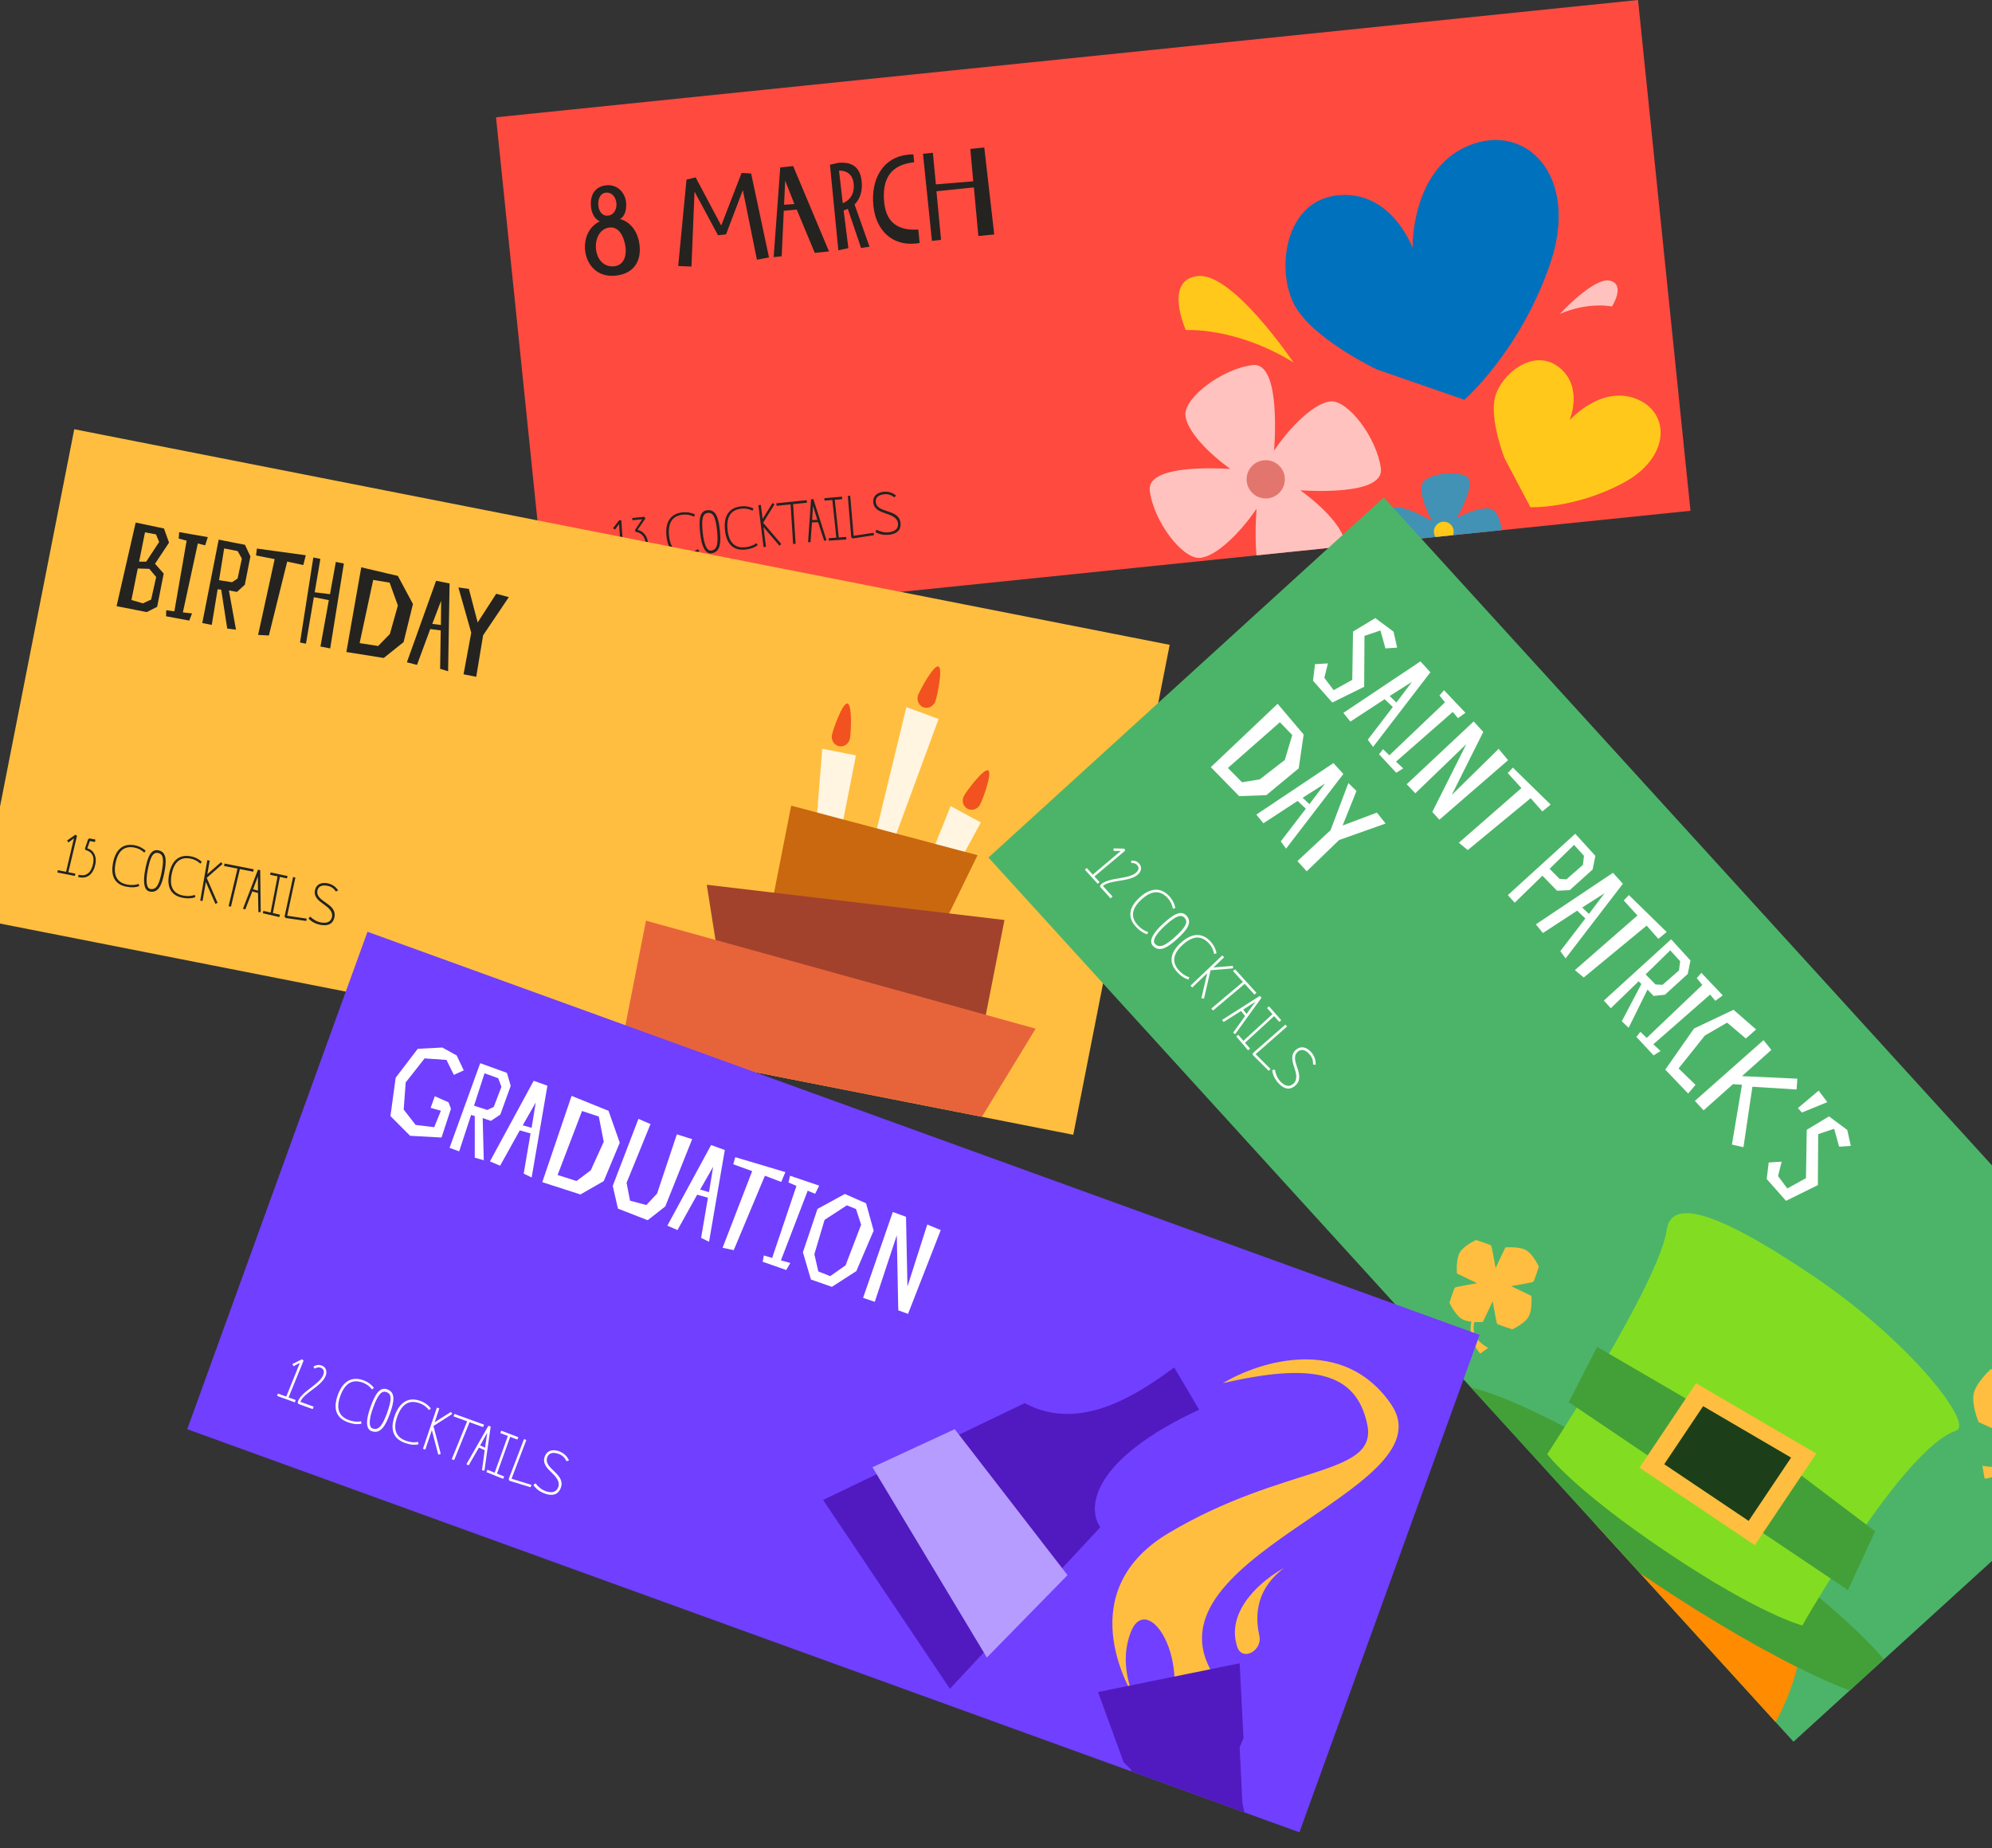 <svg width="360" height="334" viewBox="0 0 360 334" fill="none" xmlns="http://www.w3.org/2000/svg">
<rect x="0" y="0" width="360" height="334" fill="#333333" stroke="none"/>
<g clip-path="url(#clip0_1056_2251)">
<g clip-path="url(#clip1_1056_2251)">
<rect width="207.471" height="92.786" transform="translate(89.644 21.195) rotate(-5.864)" fill="#FF4A3F"/>
<path d="M112.041 39.577C113.031 39.059 113.254 37.622 113.143 36.544C112.959 34.755 111.51 33.282 109.607 33.478C107.566 33.687 106.584 35.178 106.81 37.38C106.925 38.504 107.428 39.564 108.4 39.998C106.368 40.971 105.527 43.166 105.739 45.23C106.003 47.798 107.89 50.154 111.238 49.81C114.494 49.475 115.89 47.27 115.591 44.357C115.384 42.339 114.307 40.202 112.041 39.577ZM109.869 38.966C108.815 39.074 108.234 38.161 108.131 37.152C108.02 36.074 108.457 34.917 109.443 34.815C110.613 34.695 111.29 35.645 111.396 36.677C111.504 37.732 111.016 38.848 109.869 38.966ZM110.183 41.112C112.636 40.86 113.05 44.664 113.055 44.71C113.286 46.958 112.233 47.993 111.018 48.117C109 48.325 107.885 46.724 107.709 45.005C107.525 43.216 108.348 41.301 110.183 41.112ZM124.962 48.169L125.518 34.624L129.757 42.508L131.202 42.36L134.25 34.353L136.793 46.93L138.975 46.521L135.749 31.349L134.024 31.248L130.342 40.757L125.718 32.055L124.067 32.456L122.565 48.067L124.962 48.169ZM143.99 37.872L147.25 45.694L149.819 45.43L143.346 30.013L141.007 30.253L139.82 46.457L141.265 46.309L141.649 38.089L143.99 37.872ZM141.901 32.641L143.563 36.873L141.699 36.995L141.901 32.641ZM155.723 32.774C155.525 30.848 154.582 29.114 151.486 29.432L149.992 29.77L151.51 45.234L153.323 44.839L152.461 38.022C152.732 37.947 153 37.85 153.22 37.735L155.615 44.812L157.144 44.585L154.435 36.938C155.618 35.82 155.866 34.173 155.723 32.774ZM152.304 36.717L151.63 30.831C153.252 30.826 154.13 31.709 154.283 33.2C154.45 34.828 153.752 36.151 152.304 36.717ZM165.953 41.479C162.891 41.678 160.218 40.701 159.799 36.619C159.326 32.01 161.246 29.727 165.214 29.32L165.068 27.898C164.719 27.887 164.375 27.923 164.054 27.956C159.605 28.413 157.34 32.306 157.844 37.214C158.291 41.571 161.182 44.449 165.494 44.006C165.723 43.983 165.952 43.959 166.202 43.91L165.953 41.479ZM179.68 42.364L177.881 26.651L175.358 26.91L175.89 32.765L169.134 33.32L168.593 27.605L166.805 27.789L168.42 43.52L170.071 43.35L169.238 34.561L176.003 33.866L176.813 42.658L179.68 42.364Z" fill="#242320"/>
<path d="M112.295 94.054L111.938 93.964L110.782 95.45L111.144 95.702L111.885 94.687L112.307 101.052L110.759 101.211L110.804 101.646L114.095 101.308L114.05 100.873L112.731 101.008L112.295 94.054ZM115.221 95.735L116.634 93.701L116.474 93.382L114.261 93.609L114.302 94.01L116.056 93.83L114.74 95.796L114.889 96.117C114.948 96.123 116.476 96.221 116.672 98.135C116.842 99.786 116.272 100.668 115.435 100.754C115.137 100.784 114.835 100.664 114.583 100.354L114.265 100.642C114.674 101.133 115.101 101.228 115.468 101.19C116.569 101.077 117.305 100.005 117.108 98.091C116.931 96.371 115.792 95.885 115.245 95.744L115.221 95.735ZM126.121 99.227C125.576 99.677 124.755 99.912 124.113 99.978C122.645 100.129 121.197 99.571 120.915 96.819C120.666 94.4 121.562 93.195 123.42 93.005C124.406 92.903 125.12 93.201 125.439 93.376L125.594 92.967C125.154 92.745 124.385 92.477 123.365 92.582C121.175 92.806 120.185 94.345 120.443 96.856C120.695 99.309 121.885 100.624 124.109 100.396C125.061 100.298 125.799 100.037 126.377 99.572L126.121 99.227ZM127.834 92.192C126.401 92.339 126.286 93.927 126.526 96.266C126.787 98.8 127.487 100.095 128.531 99.988C130.297 99.807 130.273 97.886 130.111 95.967C129.86 93.525 129.396 92.055 127.834 92.192ZM128.48 99.495C127.758 99.569 127.218 98.373 126.996 96.218C126.743 93.752 126.991 92.777 127.919 92.681C128.917 92.579 129.347 93.497 129.605 96.008C129.8 98.131 129.673 99.372 128.48 99.495ZM136.691 98.142C136.146 98.592 135.325 98.827 134.683 98.893C133.215 99.043 131.767 98.485 131.485 95.734C131.236 93.314 132.132 92.11 133.99 91.919C134.976 91.818 135.69 92.115 136.009 92.291L136.164 91.881C135.724 91.66 134.955 91.391 133.935 91.496C131.745 91.721 130.756 93.259 131.013 95.77C131.265 98.224 132.455 99.539 134.679 99.31C135.631 99.212 136.369 98.951 136.947 98.486L136.691 98.142ZM139.971 91.131L139.61 90.89L137.821 93.773L137.502 91.234L137.056 91.291L137.995 98.854L138.43 98.797L137.983 95.24L140.867 98.617L141.195 98.305L137.915 94.459L139.971 91.131ZM140.346 91.405L142.88 91.145L143.337 98.305L143.785 98.259L143.327 91.099L145.838 90.841L145.791 90.383L140.299 90.947L140.346 91.405ZM149.371 97.616L146.996 90.178L146.573 90.233L146.035 97.97L146.477 97.983L146.746 94.398L147.855 94.365L148.955 97.74L149.371 97.616ZM146.771 93.967L146.927 91.425L147.719 93.939L146.771 93.967ZM150.861 90.314L152.205 90.199L152.171 89.751L148.977 90.021L149.012 90.469C149.482 90.421 149.954 90.395 150.424 90.347L151.147 97.156L149.766 97.251L149.801 97.699L152.953 97.48L152.93 97.03L151.584 97.122L150.861 90.314ZM154.268 96.823L153.653 89.587L153.216 89.62L153.845 97.099L154.098 97.304L157.942 96.713L157.885 96.278L154.268 96.823ZM161.945 89.546C161.188 88.941 160.476 88.782 159.605 88.871C158.212 89.072 157.726 89.875 157.823 90.816C157.948 92.031 159.057 92.45 160.112 92.793C161.083 93.111 162.18 93.531 162.289 94.586C162.382 95.492 161.803 96.061 160.565 96.188C159.762 96.271 159.007 96.024 158.408 95.726L158.197 96.153C158.85 96.527 159.67 96.732 160.611 96.635C162.583 96.433 162.829 95.33 162.744 94.504C162.601 93.117 161.437 92.727 160.323 92.366C159.328 92.04 158.379 91.72 158.277 90.722C158.2 89.977 158.654 89.432 159.824 89.312C160.523 89.24 161.101 89.448 161.619 89.87L161.945 89.546Z" fill="#242320"/>
<g clip-path="url(#clip2_1056_2251)">
<path d="M240.534 72.531C237.594 72.723 233.196 77.056 230.26 81.419C230.547 77.386 231.017 65.374 226.356 65.969C220.774 66.675 214.026 71.87 214.23 74.989C214.41 77.757 218.262 81.817 222.351 84.734C217.689 84.465 207.247 84.338 207.792 88.68C208.498 94.261 213.693 101.01 216.812 100.811C219.753 100.619 224.151 96.28 227.087 91.924C226.8 95.956 226.33 107.962 230.991 107.373C236.573 106.667 243.321 101.472 243.122 98.347C242.943 95.585 239.084 91.52 234.995 88.603C239.658 88.877 250.099 88.998 249.555 84.657C248.831 79.083 243.632 72.34 240.534 72.531Z" fill="#FFC2BE"/>
<path d="M248.804 66.751C248.804 66.751 237.295 61.3 233.951 55.143C230.608 48.986 232.016 36.293 241.762 35.292C251.508 34.291 255.288 44.812 255.288 44.812C255.288 44.812 254.924 30.667 265.392 26.319C275.861 21.971 285.586 31.881 280.123 47.736C274.66 63.592 264.639 72.239 264.639 72.239L248.804 66.751Z" fill="#0071BC"/>
<path d="M271.915 82.826C271.915 82.826 269.135 75.777 270.197 71.74C271.26 67.703 277.028 62.777 281.653 66.293C286.279 69.81 283.658 75.936 283.658 75.936C283.658 75.936 289.251 69.65 295.566 72.014C301.88 74.378 302.08 82.648 293.267 87.313C284.453 91.978 276.582 91.656 276.582 91.656L271.915 82.826Z" fill="#FFC81A"/>
<path d="M233.757 65.488C233.757 65.488 222.818 49.232 216.511 49.879C210.205 50.527 214.299 59.648 214.299 59.648C214.299 59.648 223.245 59.036 233.757 65.488Z" fill="#FFC81A"/>
<path d="M281.924 56.706C281.924 56.706 288.122 49.981 290.985 50.724C293.848 51.467 291.313 55.383 291.313 55.383C291.313 55.383 287.233 54.469 281.924 56.706Z" fill="#FFC2BE"/>
<path d="M229.101 90.055C231.001 89.859 232.383 88.161 232.188 86.261C231.993 84.362 230.295 82.98 228.395 83.175C226.495 83.37 225.113 85.068 225.308 86.968C225.503 88.868 227.202 90.25 229.101 90.055Z" fill="#E2766F"/>
<path d="M257.041 87.377C256.462 88.787 257.498 91.82 258.846 94.179C257.035 93.125 251.548 90.184 250.77 92.482C249.831 95.238 250.733 99.566 252.221 100.178C253.545 100.719 256.317 99.844 258.6 98.607C257.415 100.716 254.986 105.554 257.135 106.289C259.89 107.223 264.219 106.326 264.831 104.838C265.443 103.35 264.374 100.395 263.026 98.037C264.837 99.085 270.324 102.032 271.102 99.733C272.041 96.978 271.139 92.65 269.651 92.038C268.327 91.496 265.56 92.365 263.272 93.609C264.457 91.5 266.886 86.662 264.737 85.927C261.981 84.987 257.642 85.891 257.041 87.377Z" fill="#4192B5"/>
<path d="M261.111 97.845C262.095 97.743 262.812 96.863 262.71 95.879C262.609 94.894 261.729 94.178 260.744 94.279C259.76 94.38 259.043 95.26 259.145 96.245C259.246 97.229 260.126 97.946 261.111 97.845Z" fill="#FFC81A"/>
</g>
</g>
<g clip-path="url(#clip3_1056_2251)">
<rect width="201.762" height="90.233" transform="translate(13.422 77.564) rotate(11.133)" fill="#FFBE3F"/>
<path d="M24.521 94.424L21.068 109.532L26.523 110.606L28.402 109.65L29.584 103.645L28.013 101.874L30.547 98.054L29.633 95.498L24.521 94.424ZM28.227 104.269L27.312 108.339L25.828 109.029L23.755 108.416L24.898 102.723L26.987 102.792L28.227 104.269ZM26.42 101.492L25.141 101.492L26.206 96.195L28.19 96.562L28.766 97.932L26.42 101.492ZM37.081 98.54L37.555 97.057L32.386 96.154L32.293 97.324L33.728 97.698L31.512 110.468L30.043 110.27L30.011 111.361L34.199 112.139L34.705 110.845L33.051 110.657L35.752 98.21L37.081 98.54ZM39.98 106.559L41.065 113.582L42.649 113.779L41.369 106.696L42.825 106.959L44.246 105.662L45.254 100.537L44.272 98.448L39.521 97.513L36.556 112.58L38.271 112.918L39.333 106.478L39.98 106.559ZM40.511 99.101L42.952 99.582L43.712 100.942L42.937 104.537L41.936 105.208L39.587 104.837L40.511 99.101ZM55.258 100.335L46.426 99.123L46.272 100.372L49.638 101.034L46.646 114.726L48.59 114.834L51.903 101.48L54.82 102.1L55.258 100.335ZM54.218 116.101L55.296 116.313L56.721 107.912L59.426 108.444L57.913 116.829L59.673 117.175L62.145 101.828L60.693 101.542L59.638 107.366L56.872 107.027L57.9 100.992L56.624 100.741L54.218 116.101ZM62.597 117.819L69.354 118.897L72.933 116.037L74.63 109.151L71.906 104.068L65.289 102.515L62.597 117.819ZM70.457 114.567L68.34 116.733L64.993 116.211L67.446 104.79L70.411 105.282L71.905 109.415L70.457 114.567ZM78.809 104.947L73.535 119.674L75.361 120.148L77.754 113.673L79.65 113.909L79.54 120.856L80.983 121.3L81.251 105.427L78.809 104.947ZM78.121 112.74L79.722 108.554L79.682 112.933L78.121 112.74ZM89.678 107.292L86.327 112.481L84.734 106.41L82.843 106.152L85.163 114.331L83.775 121.849L86.063 122.299L87.31 114.799L91.958 107.9L89.678 107.292Z" fill="#242320"/>
<path d="M13.92 151.023L13.614 150.837L12.116 151.891L12.38 152.228L13.358 151.496L11.942 157.534L10.457 157.242L10.375 157.66L13.531 158.281L13.613 157.863L12.349 157.614L13.92 151.023ZM16.247 151.973L17.16 152.152L17.247 151.712L16.158 151.498L15.919 151.668L15.346 153.36L15.489 153.617C15.808 153.68 17.214 154.082 16.833 156.018C16.517 157.624 15.665 158.358 14.455 158.12C14.378 158.105 14.29 158.088 14.226 158.064L14.113 158.464C14.188 158.49 14.298 158.512 14.397 158.531C15.848 158.817 16.901 157.882 17.247 156.122C17.5 154.835 17.015 153.643 15.781 153.297L16.247 151.973ZM25.039 159.712C24.404 159.975 23.573 159.96 22.958 159.839C21.55 159.562 20.362 158.631 20.881 155.992C21.338 153.671 22.514 152.806 24.296 153.157C25.241 153.343 25.821 153.822 26.068 154.077L26.328 153.739C25.982 153.409 25.343 152.94 24.365 152.747C22.264 152.334 20.907 153.484 20.433 155.892C19.97 158.246 20.702 159.806 22.836 160.226C23.748 160.406 24.509 160.373 25.179 160.105L25.039 159.712ZM28.632 153.656C27.258 153.385 26.699 154.829 26.258 157.073C25.779 159.503 26.063 160.907 27.064 161.104C28.758 161.437 29.282 159.644 29.676 157.814C30.137 155.471 30.124 153.972 28.632 153.656ZM27.157 160.631C26.464 160.495 26.302 159.229 26.709 157.161C27.174 154.797 27.681 153.96 28.572 154.135C29.529 154.324 29.668 155.299 29.194 157.708C28.772 159.738 28.301 160.856 27.157 160.631ZM35.178 161.707C34.543 161.97 33.712 161.955 33.096 161.834C31.689 161.557 30.501 160.627 31.02 157.987C31.477 155.666 32.653 154.801 34.434 155.152C35.38 155.338 35.96 155.818 36.207 156.072L36.467 155.735C36.121 155.404 35.482 154.935 34.503 154.743C32.403 154.329 31.046 155.479 30.572 157.887C30.108 160.241 30.841 161.802 32.975 162.222C33.887 162.401 34.648 162.368 35.318 162.1L35.178 161.707ZM40.221 156.119L39.954 155.792L37.47 157.965L37.896 155.513L37.465 155.44L36.188 162.74L36.608 162.811L37.204 159.375L38.927 163.336L39.32 163.139L37.362 158.63L40.221 156.119ZM40.492 156.481L42.923 156.959L41.313 163.748L41.742 163.833L43.352 157.044L45.76 157.518L45.847 157.078L40.579 156.041L40.492 156.481ZM47.119 164.822L47.026 157.23L46.617 157.161L43.917 164.203L44.324 164.341L45.593 161.083L46.634 161.368L46.697 164.819L47.119 164.822ZM45.739 160.689L46.607 158.37L46.628 160.933L45.739 160.689ZM50.581 158.455L51.864 158.73L51.959 158.303L48.913 157.647L48.817 158.073C49.268 158.162 49.715 158.273 50.166 158.362L48.902 164.899L47.591 164.595L47.495 165.022L50.489 165.714L50.596 165.289L49.318 164.992L50.581 158.455ZM51.9 165.477L53.384 158.572L52.968 158.479L51.427 165.613L51.604 165.876L55.347 166.419L55.419 165.998L51.9 165.477ZM61.108 160.892C60.575 160.113 59.959 159.763 59.123 159.599C57.77 159.39 57.091 159.999 56.913 160.9C56.684 162.066 57.596 162.771 58.48 163.391C59.293 163.962 60.194 164.665 59.995 165.677C59.824 166.545 59.124 166.91 57.936 166.677C57.166 166.525 56.534 166.081 56.062 165.634L55.744 165.971C56.245 166.504 56.95 166.928 57.851 167.106C59.743 167.478 60.285 166.522 60.441 165.73C60.703 164.399 59.731 163.706 58.797 163.053C57.965 162.467 57.174 161.9 57.362 160.943C57.503 160.228 58.08 159.851 59.201 160.071C59.872 160.203 60.35 160.56 60.713 161.1L61.108 160.892Z" fill="#242320"/>
<path d="M148.597 135.296L146.448 162.297L149.494 162.896L154.69 136.495L148.597 135.296Z" fill="#FFF5E1"/>
<path d="M163.802 127.777L157.414 154.1L160.327 155.173L169.629 129.923L163.802 127.777Z" fill="#FFF5E1"/>
<path d="M171.796 145.662L161.699 170.796L164.428 172.276L177.255 148.622L171.796 145.662Z" fill="#FFF5E1"/>
<path d="M176.666 154.532L169.244 169.737L139.629 162.643L142.986 145.584L176.666 154.532Z" fill="#C9680F"/>
<path d="M127.727 159.876L130.17 175.334L177.896 184.726L181.533 166.245L127.727 159.876Z" fill="#A2422C"/>
<path d="M187.162 185.879L176.237 203.809L111.87 191.142L116.746 166.365L187.162 185.879Z" fill="#E7643B"/>
<path d="M153.602 133.445C153.416 134.392 152.538 135.017 151.64 134.84C150.743 134.664 150.167 133.753 150.353 132.806C150.539 131.859 152.262 126.946 153.159 127.123C154.056 127.3 153.789 132.498 153.602 133.445Z" fill="#F2521F"/>
<path d="M169.036 126.74C168.702 127.646 167.736 128.124 166.878 127.808C166.02 127.492 165.595 126.501 165.928 125.595C166.262 124.689 168.739 120.111 169.597 120.427C170.455 120.743 169.37 125.834 169.036 126.74Z" fill="#F2521F"/>
<path d="M177.125 145.389C176.665 146.237 175.64 146.572 174.836 146.136C174.032 145.7 173.754 144.659 174.214 143.81C174.674 142.961 177.782 138.786 178.586 139.221C179.389 139.657 177.585 144.54 177.125 145.389Z" fill="#F2521F"/>
</g>
<g clip-path="url(#clip4_1056_2251)">
<rect width="216.085" height="96.638" transform="translate(250.086 89.893) rotate(47.678)" fill="#4CB469"/>
<path d="M249.477 113.927L250.379 117.165L252.493 117.026L251.846 114.14L248.545 111.691L244.522 114.12L244.385 122.85L241.018 124.715L239.338 122.478L239.987 119.874L237.651 120.019L237.291 123.011L240.778 126.947L246.536 124.106L246.593 114.897L249.477 113.927ZM256.705 119.512L242.775 128.82L244.044 130.392L250.233 126.347L251.714 127.759L247.188 133.666L248.147 134.969L258.5 121.482L256.705 119.512ZM251.143 125.778L255.19 123.197L252.364 126.94L251.143 125.778ZM263.485 129.774L264.839 128.801L260.968 124.728L260.142 125.675L261.138 126.911L251.087 136.485L249.949 135.379L249.226 136.296L252.333 139.637L253.594 138.846L252.291 137.63L262.552 128.643L263.485 129.774ZM272.545 137.369L270.839 135.318L262.359 143.657L268.059 132.265L266.329 130.365L254.224 141.713L255.779 143.349L264.998 134.467L258.85 146.722L260.127 148.125L272.545 137.369ZM280.238 145.39L273.412 138.715L272.483 139.691L274.956 142.407L263.651 152.28L265.254 153.612L276.621 144.235L278.736 146.629L280.238 145.39ZM287.829 157.114L288.318 154.655L284.681 150.661L272.503 161.75L273.748 163.117L278.752 158.236L281.395 160.96L283.694 160.846L287.829 157.114ZM283.089 158.898L281.835 158.805L280.051 156.988L284.468 152.674L286.262 154.644L286.066 156.283L283.089 158.898ZM291.499 157.72L277.569 167.028L278.838 168.6L285.026 164.556L286.507 165.968L281.982 171.874L282.941 173.177L293.293 159.691L291.499 157.72ZM285.937 163.986L289.984 161.405L287.157 165.148L285.937 163.986ZM301.203 168.413L294.377 161.737L293.447 162.713L295.921 165.429L284.616 175.302L286.219 176.634L297.586 167.258L299.7 169.651L301.203 168.413ZM296.638 177.806L293.093 184.54L294.33 185.72L297.746 178.81L298.831 179.965L300.88 179.755L305.017 175.988L305.504 173.564L302.012 169.729L289.852 180.803L291.113 182.187L296.133 177.323L296.638 177.806ZM301.851 171.727L303.645 173.698L303.432 175.353L300.472 177.951L299.183 177.891L297.399 176.074L301.851 171.727ZM309.992 180.846L311.346 179.873L307.475 175.8L306.649 176.747L307.645 177.983L297.594 187.557L296.456 186.45L295.733 187.368L298.84 190.709L300.101 189.918L298.798 188.701L309.059 179.715L309.992 180.846ZM306.417 196.034L303.361 193.07L308.109 187.122L312.127 184.795L315.511 187.656L317.372 186.026L313.289 182.47L306.145 185.858L300.954 193.28L305.086 197.603L306.417 196.034ZM318.708 187.957L306.298 198.934L307.884 200.64L313.187 195.908L314.813 196.018L312.999 206.827L315.084 207.299L316.7 196.378L324.682 196.871L324.824 194.923L314.818 194.455L320.121 189.723L318.708 187.957ZM328.669 197.077L324.918 200.233L325.646 201.032L330.238 199.156L328.669 197.077ZM331.472 203.97L332.374 207.208L334.488 207.069L333.841 204.183L330.54 201.734L326.517 204.163L326.38 212.893L323.013 214.758L321.333 212.521L321.982 209.917L319.647 210.063L319.286 213.054L322.773 216.99L328.531 214.149L328.588 204.94L331.472 203.97ZM218.823 138.626L223.949 143.863L228.852 143.684L234.704 138.842L235.602 132.732L230.899 127.175L218.823 138.626ZM227.659 140.841L224.457 141.354L221.91 138.77L231.304 130.508L233.541 132.822L232.191 137.331L227.659 140.841ZM240.981 137.89L227.051 147.198L228.32 148.77L234.509 144.725L235.989 146.137L231.464 152.044L232.423 153.347L242.775 139.86L240.981 137.89ZM235.419 144.156L239.466 141.575L236.639 145.318L235.419 144.156ZM248.838 146.839L242.644 149.167L245.146 142.927L243.683 141.499L240.463 150.016L234.474 155.6L236.156 157.446L242.012 151.788L250.411 148.816L248.838 146.839Z" fill="white"/>
<path d="M203.348 153.709L203.203 153.354L201.242 153.305L201.254 153.764L202.563 153.757L197.493 158.05L196.402 156.851L196.065 157.159L198.385 159.706L198.722 159.399L197.792 158.378L203.348 153.709ZM199.323 160.095C199.953 159.538 201.083 159.353 202.256 159.161C203.532 158.958 204.834 158.746 205.64 158.028C206.181 157.552 206.491 156.734 205.861 156.041C205.505 155.651 205.038 155.459 204.415 155.523L204.463 155.95C204.924 155.904 205.282 156.065 205.5 156.305C205.969 156.82 205.734 157.31 205.334 157.674C204.651 158.296 203.469 158.496 202.252 158.711C200.941 158.93 199.588 159.155 198.846 159.945L198.815 160.249L200.706 162.326L201.061 162.003L199.323 160.095ZM207.484 168.397C206.77 168.219 206.065 167.676 205.612 167.179C204.578 166.043 204.149 164.485 206.279 162.545C208.152 160.84 209.716 160.845 211.025 162.283C211.72 163.046 211.913 163.829 211.963 164.205L212.403 164.081C212.316 163.575 212.065 162.765 211.345 161.975C209.802 160.28 207.901 160.403 205.957 162.173C204.057 163.903 203.692 165.713 205.26 167.435C205.931 168.172 206.607 168.628 207.354 168.824L207.484 168.397ZM214.438 165.478C213.428 164.369 212.027 165.255 210.216 166.904C208.254 168.69 207.603 170.079 208.339 170.886C209.583 172.253 211.178 171.045 212.685 169.722C214.575 168 215.52 166.702 214.438 165.478ZM208.72 170.539C208.211 169.98 208.879 168.787 210.547 167.268C212.456 165.53 213.426 165.133 214.081 165.852C214.784 166.625 214.282 167.553 212.338 169.323C210.68 170.801 209.561 171.462 208.72 170.539ZM214.936 176.58C214.222 176.402 213.516 175.859 213.063 175.362C212.029 174.226 211.6 172.668 213.731 170.728C215.604 169.022 217.167 169.028 218.476 170.465C219.171 171.229 219.364 172.011 219.415 172.387L219.854 172.263C219.767 171.758 219.516 170.947 218.797 170.158C217.253 168.462 215.352 168.586 213.408 170.356C211.509 172.086 211.144 173.895 212.712 175.617C213.382 176.354 214.058 176.811 214.805 177.007L214.936 176.58ZM222.838 174.988L222.817 174.537L219.294 174.823L221.224 172.984L220.9 172.646L215.146 178.113L215.462 178.442L218.166 175.866L217.122 180.372L217.586 180.453L218.778 175.325L222.838 174.988ZM222.841 175.472L224.627 177.434L218.912 182.248L219.227 182.595L224.942 177.78L226.712 179.724L227.067 179.401L223.196 175.149L222.841 175.472ZM223.223 186.876L227.985 180.283L227.677 179.963L220.863 184.301L221.125 184.679L224.295 182.685L225.009 183.594L222.862 186.604L223.223 186.876ZM224.672 182.44L226.898 180.997L225.281 183.216L224.672 182.44ZM230.263 183.605L231.191 184.66L231.545 184.353L229.342 181.845L228.988 182.152C229.32 182.516 229.633 182.896 229.965 183.26L224.708 188.079L223.774 186.981L223.42 187.287L225.554 189.792L225.917 189.495L225.007 188.424L230.263 183.605ZM226.919 190.488L232.599 185.493L232.301 185.148L226.426 190.303L226.41 190.643L229.285 193.496L229.614 193.18L226.919 190.488ZM237.766 192.415C237.804 191.405 237.497 190.711 236.883 190.037C235.852 188.994 234.879 189.085 234.151 189.747C233.211 190.604 233.546 191.793 233.911 192.889C234.246 193.899 234.573 195.078 233.757 195.822C233.056 196.46 232.22 196.328 231.347 195.369C230.782 194.748 230.521 193.962 230.4 193.277L229.912 193.365C230.003 194.142 230.339 194.957 231.001 195.685C232.392 197.211 233.468 196.735 234.107 196.153C235.181 195.175 234.787 193.958 234.399 192.801C234.057 191.765 233.738 190.773 234.51 190.07C235.087 189.545 235.824 189.588 236.649 190.493C237.142 191.034 237.326 191.646 237.293 192.342L237.766 192.415Z" fill="white"/>
<g clip-path="url(#clip5_1056_2251)">
<path d="M325.552 291.744C325.552 291.744 327.418 301.234 318.837 314.703L283.368 273.095L325.552 291.744Z" fill="#FF8B00"/>
<path d="M379.844 246.604C379.844 246.604 376.335 244.98 376.082 244.99C375.828 245 372.401 247.623 371.327 248.437C371.793 247.049 373.072 242.857 373.072 242.857C373.072 242.857 370.527 240.043 368.47 239.722C366.412 239.401 363.475 240.642 363.475 240.642C363.475 240.642 361.857 244.149 361.863 244.4C361.869 244.651 364.436 247.993 365.283 249.107C363.807 248.614 359.796 247.391 359.796 247.391C359.796 247.391 356.987 249.934 356.663 251.987C356.339 254.041 357.587 256.979 357.587 256.979C357.587 256.979 361.098 258.598 361.349 258.593C361.6 258.587 365.028 255.964 366.102 255.15C365.636 256.538 364.359 260.726 364.359 260.726C364.359 260.726 366.904 263.54 368.959 263.865C371.015 264.191 373.954 262.946 373.954 262.946C373.954 262.946 375.572 259.438 375.545 259.173C375.518 258.908 372.972 255.58 372.125 254.466C373.603 254.954 377.607 256.18 377.607 256.18C377.607 256.18 380.433 253.612 380.745 251.586C381.058 249.56 379.844 246.604 379.844 246.604Z" fill="#FFBE3F"/>
<path d="M366.949 254.385C366.949 254.385 368.643 266.82 358.268 264.87L358.668 267.202C358.668 267.202 368.035 266.321 368.016 256.182L368.831 254.987L367.463 254.66L366.949 254.385Z" fill="#FFBE3F"/>
<path d="M266.762 224.072C266.762 224.072 269.357 224.926 269.481 225.065C269.605 225.205 270.125 228.208 270.289 229.148C270.711 228.201 272.062 225.412 272.062 225.412C272.062 225.412 274.727 225.162 275.957 226.007C277.187 226.851 278.101 228.894 278.101 228.894C278.101 228.894 277.255 231.492 277.116 231.616C276.978 231.739 274.058 232.239 273.081 232.41C274.081 232.86 276.748 234.166 276.748 234.166C276.748 234.166 277.002 236.834 276.164 238.069C275.326 239.303 273.288 240.211 273.288 240.211C273.288 240.211 270.69 239.358 270.57 239.218C270.45 239.077 269.928 236.078 269.761 235.135C269.34 236.082 267.988 238.871 267.988 238.871C267.988 238.871 265.316 239.102 264.094 238.276C262.871 237.45 261.95 235.389 261.95 235.389C261.95 235.389 262.792 232.792 262.934 232.667C263.077 232.542 265.993 232.043 266.966 231.874C265.97 231.422 263.302 230.116 263.302 230.116C263.302 230.116 263.067 227.441 263.887 226.214C264.707 224.987 266.762 224.072 266.762 224.072Z" fill="#FFBE3F"/>
<path d="M269.927 234.231C269.927 234.231 262.481 239.985 268.945 243.573L267.512 244.588C267.512 244.588 263.062 239.964 268.428 234.667L268.616 233.708L269.511 234.158L269.927 234.231Z" fill="#FFBE3F"/>
<path d="M297.946 285.329C320.661 300.584 341.036 310.028 343.453 306.422C345.871 302.817 329.417 287.528 306.701 272.273C283.986 257.017 263.612 247.574 261.194 251.179C258.776 254.784 275.231 270.074 297.946 285.329Z" fill="#43A038"/>
<path d="M327.336 230.332C309.229 218.172 302.023 216.904 301.236 222.173C299.747 232.146 279.62 262.775 279.62 262.775C279.62 262.775 284.186 269.022 301.191 280.443C318.196 291.864 325.721 293.719 325.721 293.719C325.721 293.719 343.934 261.633 353.522 258.516C356.757 257.463 345.442 242.492 327.336 230.332Z" fill="#82DD22"/>
<path d="M308.184 270.023L283.496 253.367L288.647 243.379L315.539 259.054L308.184 270.023Z" fill="#43A038"/>
<path d="M308.185 270.021L333.966 287.341L338.879 276.705L315.541 259.052L308.185 270.021Z" fill="#43A038"/>
<path d="M296.287 265.212L306.514 249.957L328.238 262.657L317.134 279.215L296.287 265.212Z" fill="#FFBE3F"/>
<path d="M316.019 274.829L300.766 264.584L307.796 254.097L323.691 263.392L316.019 274.829Z" fill="#1C3F19"/>
</g>
</g>
<g clip-path="url(#clip6_1056_2251)">
<rect width="213.784" height="95.609" transform="translate(66.411 168.371) rotate(19.92)" fill="#713FFF"/>
<path d="M83.812 193.416L82.537 190.731L79.951 189.289L75.497 189.519L71.507 194.743L70.561 201.676L74.12 205.24L79.793 205.553L81.498 200.359L81.062 199.191L78.581 198.09L77.82 200.189L79.678 200.71L78.474 203.685L75.111 203.275L72.958 200.499L73.318 195.601L76.737 191.257L80.683 191.524L82.025 194.234L83.812 193.416ZM85.802 201.667L85.802 209.196L87.428 209.659L87.235 202.034L88.717 202.546L90.415 201.418L92.3 196.214L91.61 193.867L86.786 192.119L81.242 207.417L82.984 208.048L85.138 201.477L85.802 201.667ZM87.565 193.943L90.044 194.841L90.62 196.389L89.226 200.027L88.07 200.568L85.67 199.8L87.565 193.943ZM96.452 195.294L88.545 209.861L90.381 210.653L93.935 204.26L95.882 204.814L94.642 212.071L96.082 212.769L98.931 196.192L96.452 195.294ZM94.47 203.342L96.824 199.218L96.074 203.797L94.47 203.342ZM98.002 213.617L104.903 215.839L109.113 213.424L112.005 206.488L109.976 200.725L103.298 198.027L98.002 213.617ZM106.759 211.484L104.192 213.409L100.771 212.321L105.188 200.759L108.213 201.754L109.109 206.323L106.759 211.484ZM118.748 215.678L116.808 217.754L113.861 216.964L113.238 213.731L117.563 203.121L115.379 202.178L110.737 214.29L111.675 218.395L117.053 220.495L120.228 218.008L125.09 205.848L122.324 204.973L118.748 215.678ZM128.512 206.911L120.605 221.479L122.44 222.271L125.995 215.878L127.942 216.432L126.702 223.689L128.141 224.387L130.99 207.81L128.512 206.911ZM126.53 214.96L128.883 210.836L128.133 215.415L126.53 214.96ZM141.934 211.801L132.882 209.102L132.518 210.385L135.935 211.623L130.587 225.476L132.604 225.904L138.235 212.457L141.19 213.578L141.934 211.801ZM147.311 215.72L148.048 214.244L142.782 212.462L142.495 213.672L143.936 214.295L139.549 227.309L138.043 226.864L137.833 228L142.092 229.493L142.832 228.22L141.13 227.755L145.973 215.159L147.311 215.72ZM157.888 222.383L156.521 217.441L152.687 215.748L147.741 218.453L145.103 226.289L146.553 231.211L150.344 232.534L154.761 229.688L157.888 222.383ZM152.811 228.653L150.033 230.602L147.891 229.75L147.175 226.636L149.019 220.432L153.055 217.802L154.706 218.476L155.624 221.31L152.811 228.653ZM170.017 222.281L167.579 221.271L163.997 232.48L163.738 219.879L161.348 219.013L155.979 234.526L158.095 235.242L162.073 223.217L162.338 236.78L164.102 237.419L170.017 222.281Z" fill="white"/>
<path d="M54.863 245.867L54.573 245.622L52.834 246.483L53.056 246.879L54.199 246.27L51.738 252.364L50.231 251.818L50.077 252.242L53.282 253.404L53.435 252.979L52.151 252.514L54.863 245.867ZM54.282 253.312C54.577 252.534 55.481 251.851 56.42 251.143C57.443 250.377 58.485 249.592 58.861 248.591C59.115 247.925 59.009 247.066 58.138 246.75C57.647 246.572 57.15 246.619 56.634 246.963L56.873 247.315C57.255 247.062 57.642 247.038 57.944 247.147C58.592 247.382 58.611 247.92 58.429 248.422C58.118 249.282 57.175 250.001 56.209 250.75C55.162 251.546 54.082 252.367 53.795 253.4L53.908 253.681L56.521 254.628L56.683 254.182L54.282 253.312ZM65.253 256.82C64.546 256.993 63.678 256.843 63.053 256.616C61.624 256.098 60.531 254.932 61.502 252.252C62.355 249.896 63.727 249.18 65.535 249.835C66.496 250.183 67.025 250.779 67.243 251.085L67.57 250.775C67.261 250.372 66.668 249.778 65.674 249.418C63.541 248.645 61.934 249.629 61.048 252.075C60.182 254.464 60.696 256.217 62.863 257.002C63.789 257.338 64.591 257.426 65.336 257.254L65.253 256.82ZM69.996 251.06C68.6 250.554 67.782 251.976 66.956 254.254C66.062 256.721 66.132 258.237 67.148 258.605C68.868 259.229 69.707 257.436 70.416 255.583C71.278 253.205 71.507 251.633 69.996 251.06ZM67.322 258.125C66.618 257.87 66.653 256.519 67.414 254.42C68.284 252.019 68.951 251.225 69.856 251.552C70.827 251.904 70.815 252.949 69.929 255.394C69.158 257.452 68.483 258.546 67.322 258.125ZM75.547 260.55C74.84 260.723 73.972 260.573 73.347 260.347C71.918 259.829 70.824 258.662 71.796 255.982C72.649 253.626 74.02 252.91 75.829 253.566C76.79 253.914 77.319 254.51 77.537 254.816L77.864 254.505C77.555 254.103 76.962 253.509 75.968 253.148C73.835 252.376 72.228 253.36 71.342 255.805C70.476 258.195 70.99 259.947 73.156 260.732C74.083 261.068 74.885 261.157 75.63 260.984L75.547 260.55ZM81.733 255.515L81.506 255.13L78.553 257.003L79.396 254.504L78.956 254.358L76.438 261.795L76.866 261.938L78.046 258.437L79.209 262.863L79.652 262.72L78.333 257.681L81.733 255.515ZM81.958 255.938L84.425 256.832L81.641 263.681L82.076 263.838L84.861 256.99L87.306 257.876L87.468 257.43L82.12 255.491L81.958 255.938ZM87.547 265.745L88.678 257.78L88.261 257.641L84.294 264.579L84.698 264.789L86.554 261.583L87.598 262.05L87.106 265.674L87.547 265.745ZM86.771 261.194L88.055 258.906L87.662 261.593L86.771 261.194ZM92.203 259.638L93.501 260.134L93.67 259.702L90.586 258.522L90.417 258.953C90.875 259.119 91.325 259.307 91.783 259.473L89.401 266.114L88.078 265.584L87.909 266.015L90.932 267.224L91.112 266.797L89.822 266.279L92.203 259.638ZM92.447 267.205L95.119 260.215L94.699 260.05L91.93 267.271L92.073 267.575L95.904 268.749L96.047 268.32L92.447 267.205ZM102.831 263.894C102.4 262.992 101.811 262.526 100.962 262.219C99.58 261.781 98.769 262.308 98.438 263.224C98.009 264.408 98.85 265.293 99.675 266.085C100.434 266.815 101.263 267.697 100.891 268.724C100.572 269.606 99.779 269.875 98.573 269.438C97.792 269.155 97.202 268.587 96.78 268.043L96.393 268.344C96.831 268.983 97.5 269.542 98.416 269.873C100.336 270.569 101.059 269.656 101.35 268.852C101.84 267.501 100.935 266.617 100.062 265.783C99.285 265.034 98.549 264.313 98.9 263.341C99.163 262.615 99.829 262.313 100.968 262.726C101.649 262.973 102.092 263.424 102.384 264.048L102.831 263.894Z" fill="white"/>
<g clip-path="url(#clip7_1056_2251)">
<path d="M185.185 253.555C195.381 259.037 205.978 251.651 212.211 247.102L216.709 254.733C197.474 263.659 196.318 272.379 198.852 275.971L171.669 305.167L148.751 271.041L185.185 253.555Z" fill="#511AC0"/>
<path d="M178.348 299.519L157.674 265.129L172.541 258.254L192.927 284.629L178.348 299.519Z" fill="#B69CFF"/>
<path d="M251.443 253.814C242.881 241.179 227.594 245.966 221.021 249.939C237.082 246.227 245.05 247.848 247.085 257.341C249.12 266.834 232.16 264.529 211.207 277.022C194.444 287.016 202.106 304.024 208.033 311.278L220.017 303.705C204.077 281.588 262.146 269.608 251.443 253.814Z" fill="#FFBE3F"/>
<path d="M223.513 297.307C221.578 290.795 228.396 285.286 232.047 283.345C226.394 287.613 227.009 292.889 227.596 295.628C228.182 298.367 224.278 300.426 223.513 297.307Z" fill="#FFBE3F"/>
<path d="M204.274 295.147C201.34 303.242 207.158 310.719 207.692 311.86C206.758 316.47 206.01 323.125 210.483 312.872C216.076 300.055 207.208 287.051 204.274 295.147Z" fill="#713FFF"/>
<path d="M204.352 319.721L207.799 329.133L208.291 331.56L216.657 329.863L225.023 328.165L224.53 325.737L224.036 315.727L224.724 314.071L224.032 300.561L211.238 303.158L198.443 305.754L203.072 318.464L204.352 319.721Z" fill="#511AC0"/>
</g>
</g>
</g>
<defs>
<clipPath id="clip0_1056_2251">
<rect width="360" height="334" fill="white"/>
</clipPath>
<clipPath id="clip1_1056_2251">
<rect width="207.471" height="92.786" fill="white" transform="translate(89.644 21.195) rotate(-5.864)"/>
</clipPath>
<clipPath id="clip2_1056_2251">
<rect width="99.125" height="92.786" fill="white" transform="translate(197.424 10.126) rotate(-5.864)"/>
</clipPath>
<clipPath id="clip3_1056_2251">
<rect width="201.762" height="90.233" fill="white" transform="translate(13.422 77.564) rotate(11.133)"/>
</clipPath>
<clipPath id="clip4_1056_2251">
<rect width="216.085" height="96.638" fill="white" transform="translate(250.086 89.893) rotate(47.678)"/>
</clipPath>
<clipPath id="clip5_1056_2251">
<rect width="109.843" height="96.638" fill="white" transform="translate(321.618 168.448) rotate(47.678)"/>
</clipPath>
<clipPath id="clip6_1056_2251">
<rect width="213.784" height="95.609" fill="white" transform="translate(66.411 168.371) rotate(19.92)"/>
</clipPath>
<clipPath id="clip7_1056_2251">
<rect width="102.735" height="95.609" fill="white" transform="translate(170.816 206.205) rotate(19.92)"/>
</clipPath>
</defs>
</svg>
